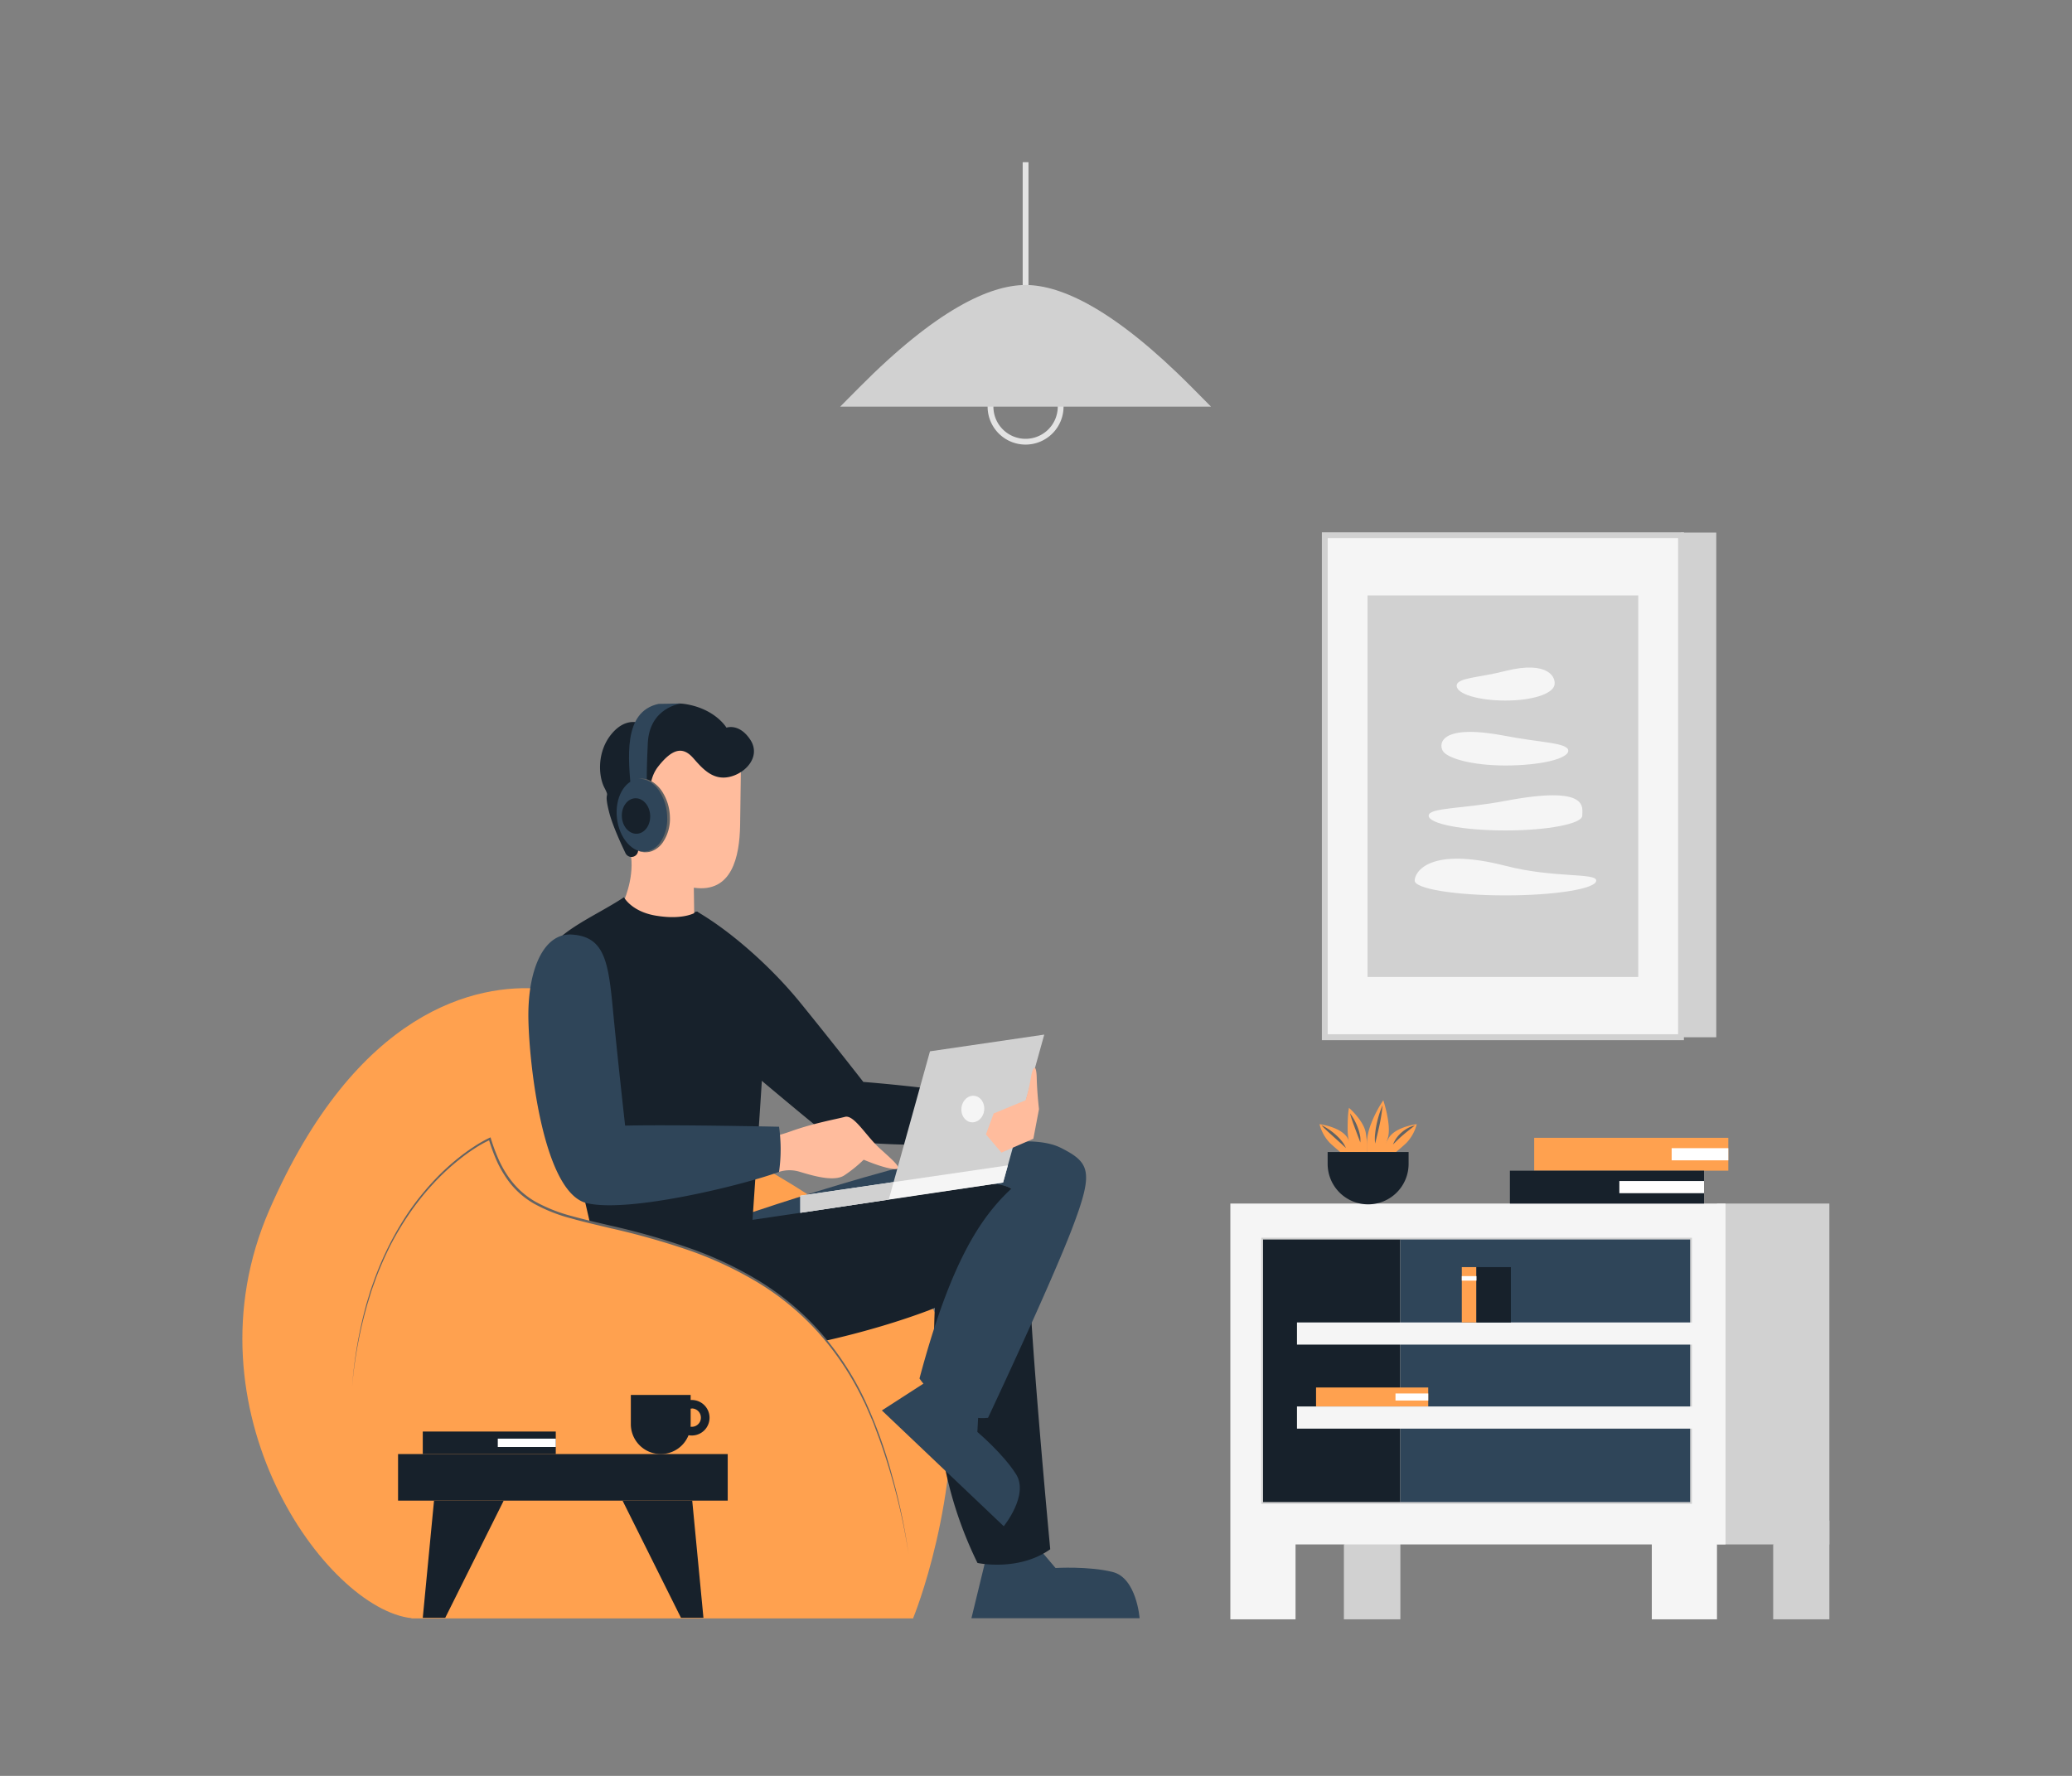 <svg id="Layer_1" data-name="Layer 1" xmlns="http://www.w3.org/2000/svg" viewBox="0 0 700 600"><rect x="0" y="0" width="700" height="600" fill="#808080" stroke="none"/><title>Corporate Illustrations Pack - Scene 9</title><path d="M235.47,308c10.32,5.92,24.26,17.68,34.91,30.78s21.28,26.76,21.28,26.76,30.22,2.28,50.34,6.84a40.34,40.34,0,0,1-3,13.48s-25.95,2.21-50.7-.11a17,17,0,0,1-10.25-3.5c-5-3.8-31.06-25.82-31.06-25.82s-21-16.7-18-33S235.47,308,235.47,308Z" fill="#17212b"/><rect x="345.5" y="54.8" width="1.96" height="68.96" fill="#e3e3e3"/><path d="M346.48,150.21a12.83,12.83,0,1,1,12.83-12.83A12.84,12.84,0,0,1,346.48,150.21Zm0-23.69a10.87,10.87,0,1,0,10.87,10.86A10.88,10.88,0,0,0,346.48,126.52Z" fill="#e3e3e3"/><path d="M409.12,137.38H283.85l6.48-6.53c26.06-26.27,44.08-34.56,56.15-34.56h0c12.08,0,30.09,8.29,56.16,34.56Z" fill="#d1d1d1"/><polygon points="599.05 521.8 599.05 547.11 618.03 547.11 618.03 513.7 599.05 521.8" fill="#d1d1d1"/><polygon points="454.02 521.8 454.02 547.11 473.1 547.11 473.1 513.7 454.02 521.8" fill="#d1d1d1"/><rect x="580.06" y="406.63" width="37.97" height="115.17" fill="#d1d1d1"/><path d="M183,334.11c-22.09-2-62.59,7.1-92,74.67s19.24,134.9,48.09,137.94H308.49s16.62-40,12.74-87.07S206,369.54,206,369.54Z" fill="#ffa14f"/><polygon points="582.94 406.63 415.66 406.63 415.66 521.8 415.66 547.11 437.68 547.11 437.68 521.8 558.04 521.8 558.04 547.11 580.06 547.11 580.06 521.8 582.94 521.8 582.94 406.63" fill="#f5f5f5"/><path d="M211,303.81s4.13-9.61,1.51-17.5-10.78-20.05-2.52-27.17,15.25-14.69,28-10.17,12.33,7.4,12.33,7.4-.08,11.75-.28,22.46-2.77,22.95-15.64,21.09L234.6,314S219.9,316.55,211,303.81Z" fill="#ffbc9d"/><path d="M215.56,287.57l1.1-7.63a11.12,11.12,0,0,1-3.42-.49c-2.32-.6-6.14-11.34-1.11-12.76s5.21,8.52,5.21,8.52l3.68.53s-3.91-10.07,1.34-16.76,8.7-6.46,11.92-2.77,6.69,7.53,12.24,6.25,10.66-7,6.91-12.61-8-4-8-4-3.66-6.23-13.6-7.93-14.91,6.7-14.91,6.7-4.95-2.86-10.1,3.1-4.74,14.33-2.64,18.39-.34.49,1.53,8c1,4.07,3.52,9.78,5.61,14.15A2.24,2.24,0,0,0,215.56,287.57Z" fill="#17212b"/><path d="M332.72,528.07l-4.53,18.65H385s-1-13.59-9.11-15.61-19.29-1.35-19.29-1.35l-9.69-11.39Z" fill="#2f4559"/><rect x="567.91" y="179.92" width="11.91" height="170.53" fill="#d1d1d1"/><rect x="447.56" y="180.81" width="120.35" height="169.63" fill="#f5f5f5"/><rect x="462.01" y="201.18" width="91.45" height="128.9" fill="#d1d1d1"/><path d="M568.89,351.43H446.58V179.83H568.89Zm-120.35-2H566.93V181.8H448.54Z" fill="#d1d1d1"/><path d="M525.09,231.69c-.9,2.77-7.38,5-16.49,5s-16.48-2.22-16.48-5,7.67-2.7,16.48-5C523.3,223,525.93,229.08,525.09,231.69Z" fill="#f5f5f5"/><path d="M529.82,253.63c0,2.75-9.5,5-21.22,5s-19.88-2.56-21.21-5c-1.42-2.59-.47-9.17,21.21-5C520.1,250.9,529.82,250.89,529.82,253.63Z" fill="#f5f5f5"/><path d="M534.54,275.58c0,2.74-11.61,5-25.94,5s-25.94-2.22-25.94-5,11.87-2.29,25.94-5C537.13,265.18,534.54,272.84,534.54,275.58Z" fill="#f5f5f5"/><path d="M539.27,297.52c0,2.74-13.73,5-30.67,5s-30.67-2.23-30.67-5,4.73-11.62,30.67-5C525,296.77,539.27,294.78,539.27,297.52Z" fill="#f5f5f5"/><path d="M571.6,508.09H426.12V418.18H571.6Zm-144.27-1.21H570.39v-87.5H427.33Z" fill="#d1d1d1"/><rect x="426.72" y="418.78" width="46.38" height="88.71" fill="#17212b"/><rect x="473.1" y="418.78" width="97.89" height="88.71" fill="#2f4559"/><rect x="518.31" y="384.42" width="65.58" height="11.1" fill="#ffa14f"/><rect x="564.75" y="387.92" width="19.14" height="4.11" fill="#fff"/><rect x="444.61" y="468.78" width="37.9" height="6.42" fill="#ffa14f"/><rect x="471.45" y="470.8" width="11.06" height="2.38" fill="#fff"/><rect x="510.1" y="395.53" width="65.58" height="11.1" fill="#17212b"/><rect x="547.08" y="399.02" width="28.6" height="4.11" fill="#fff"/><rect x="438.17" y="475.19" width="136.99" height="7.49" fill="#f5f5f5"/><rect x="438.17" y="446.8" width="136.99" height="7.49" fill="#f5f5f5"/><rect x="493.85" y="428.11" width="4.95" height="18.69" fill="#ffa14f"/><rect x="498.79" y="428.11" width="11.64" height="18.69" fill="#17212b"/><rect x="493.85" y="431.15" width="4.95" height="1.52" fill="#fff"/><path d="M335.7,387.69c-31.69,4.1-94.81,26.38-94.81,26.38l14.32,32.67,73-31.13Z" fill="#2f4559"/><path d="M257.36,365.49c-.58,9.61-3.69,54.81-3.69,54.81l-52.8-.52s-20-83.65-17.67-94,17.21-15.69,27.59-22.63c0,0,2.54,4.82,10.72,6.2,10,1.69,14-1.37,14-1.37A70.87,70.87,0,0,1,247,319.17C252.69,326,259,338.63,257.36,365.49Z" fill="#17212b"/><path d="M263.19,395.93a11.69,11.69,0,0,1,7.08,0c4.05,1.2,11.39,3.48,14.94,1.2a45.88,45.88,0,0,0,6.58-5.31s6.32,2.74,10.12,3.14-.25-2.9-4.81-7.07-8.6-11.36-11.64-10.55-10.38,2.07-18.22,4.86a62.6,62.6,0,0,1-14.43,3.29s-1.27,10.44,4.55,10.44Z" fill="#ffbc9d"/><path d="M193.33,315.76c-9.86-.71-15.19,12.3-14.81,28.93s5.31,58.39,19.74,61.81,53.54-6.32,64.93-10.57a54.09,54.09,0,0,0,0-15.25s-34.93-.76-52-.38c0,0-2.66-23.76-4.18-39.79S204,316.52,193.33,315.76Z" fill="#2f4559"/><path d="M200.87,419.78c1.42,17.09,14.72,42.46,51.4,37.87s63.57-15.75,63.57-15.75-1.2,16.74,1.55,42.05a133.27,133.27,0,0,0,12.84,44.11s13.86,3,24.58-4.63c0,0-7.41-78.29-7.28-98.88s-2.63-27.67-21.89-23.62S200.87,419.78,200.87,419.78Z" fill="#17212b"/><path d="M308.49,546.72s1.3-24.18-10.88-59.73-34.42-55.41-69.86-66.69-53.66-6.72-62.27-35.57c0,0-41,17.72-46.57,83.53s20.25,78.46,20.25,78.46Z" fill="#ffa14f"/><path d="M306.93,524.92a204.51,204.51,0,0,0-5.85-26.35c-1.26-4.32-2.62-8.61-4.17-12.83l-1.18-3.16c-.39-1.06-.77-2.12-1.24-3.14l-1.34-3.09c-.44-1-.88-2.07-1.41-3.06A98,98,0,0,0,277,450.83a90.38,90.38,0,0,0-20.54-17.25,125,125,0,0,0-24.36-11.37,254.94,254.94,0,0,0-26-7.28c-4.38-1.05-8.77-2.05-13.12-3.28a53.61,53.61,0,0,1-12.61-5,28.24,28.24,0,0,1-9.78-9.37,37.23,37.23,0,0,1-3.18-6,64,64,0,0,1-2.29-6.39l.46.21a43.22,43.22,0,0,0-5.37,3,61.68,61.68,0,0,0-5,3.63,77.15,77.15,0,0,0-9.07,8.46,88.23,88.23,0,0,0-7.74,9.7A104.31,104.31,0,0,0,132,420.54a116.46,116.46,0,0,0-5,11.36c-.68,2-1.46,3.88-2,5.87l-.93,3-.82,3a145.31,145.31,0,0,0-4.28,24.52,145.12,145.12,0,0,1,4-24.59l.78-3,.91-3c.56-2,1.32-3.95,2-5.92a108.48,108.48,0,0,1,5-11.43A102.79,102.79,0,0,1,138,409.57a91.36,91.36,0,0,1,7.76-9.79,76.85,76.85,0,0,1,9.11-8.56c1.62-1.3,3.31-2.54,5.06-3.68a43.67,43.67,0,0,1,5.45-3.12l.34-.16.11.37a60.05,60.05,0,0,0,2.29,6.31,36.33,36.33,0,0,0,3.14,5.91,29.76,29.76,0,0,0,4.23,5.13,28.88,28.88,0,0,0,5.35,4,53.48,53.48,0,0,0,12.43,4.91c4.33,1.2,8.72,2.19,13.1,3.22a240.89,240.89,0,0,1,26,7.38A124.56,124.56,0,0,1,256.84,433a91,91,0,0,1,20.62,17.45,98.69,98.69,0,0,1,14.73,22.63,157.39,157.39,0,0,1,9.18,25.42A205.49,205.49,0,0,1,306.93,524.92Z" fill="#636363"/><path d="M314.06,466.13l-16.13,10.4,41.17,39.12s8.62-10.55,4.15-17.59-13.06-14.26-13.06-14.26l.82-14.94Z" fill="#2f4559"/><path d="M341.7,401.57c-10.17,9.48-20.43,24.29-31.06,64.16,0,0,9.88,14.8,23.16,13.28,0,0,21.26-45.18,28.48-64.16s6.07-22-3.8-27-28.85,0-28.85,0l1.14,12.18a26.63,26.63,0,0,1,5.6.07A14.31,14.31,0,0,1,341.7,401.57Z" fill="#2f4559"/><polygon points="338.88 399.54 300.28 405.19 314.18 355.2 352.79 349.55 338.88 399.54" fill="#d1d1d1"/><polygon points="338.88 399.54 270.38 409.76 270.38 403.98 340.5 393.73 338.88 399.54" fill="#f5f5f5"/><ellipse cx="328.67" cy="374.71" rx="4.5" ry="3.87" transform="translate(-82.63 656.26) rotate(-83.14)" fill="#f5f5f5"/><polygon points="301.9 399.37 300.25 405.31 270.38 409.76 270.38 403.98 301.9 399.37" fill="#d1d1d1"/><polygon points="142.83 546.59 146.63 507 170.17 507 150.42 546.59 142.83 546.59" fill="#17212b"/><polygon points="237.65 546.59 233.86 507 210.32 507 230.06 546.59 237.65 546.59" fill="#17212b"/><rect x="134.48" y="491.27" width="111.37" height="15.73" fill="#17212b"/><path d="M223.23,491.27h0a10.11,10.11,0,0,1-10.11-10.1v-9.88h20.21v9.88A10.1,10.1,0,0,1,223.23,491.27Z" fill="#17212b"/><path d="M452.81,389.24s-2-1.64-3.51-3.07a14.31,14.31,0,0,1-3.52-6.36s7.22.88,9.5,4.71,2.08,4.72,2.08,4.72Z" fill="#ffa14f"/><path d="M471.6,389.24s2-1.64,3.52-3.07a14.36,14.36,0,0,0,3.51-6.36s-7.22.88-9.49,4.71-2.09,4.72-2.09,4.72Z" fill="#ffa14f"/><path d="M457.36,389.24s-2.08-2.22-2.08-7.82.47-7.12.47-7.12,5.13,4.46,5.69,8.64a39.88,39.88,0,0,1,.48,6.3Z" fill="#ffa14f"/><path d="M461.92,389.24a18.9,18.9,0,0,1,.85-8.39,39.61,39.61,0,0,1,4.56-9.11s2.85,8.48,1.52,12.78-1.43,4.72-1.43,4.72Z" fill="#ffa14f"/><path d="M454.7,387.86c-1.41-1.32-2.8-2.54-4.19-3.81-.69-.64-1.4-1.25-2.09-1.9s-1.39-1.29-2-2a20.25,20.25,0,0,1,4.78,3.19,17,17,0,0,1,2,2.06A9.12,9.12,0,0,1,454.7,387.86Z" fill="#636363"/><path d="M459.55,386c-.27-.85-.6-1.64-.9-2.45l-.91-2.42c-.3-.81-.61-1.62-.88-2.44a26.41,26.41,0,0,1-.76-2.53,18.5,18.5,0,0,1,2.54,4.63,14.89,14.89,0,0,1,.77,2.54A7.49,7.49,0,0,1,459.55,386Z" fill="#636363"/><path d="M478,380.27c-1.32,1.05-2.6,2-3.82,3.06-.62.51-1.21,1.05-1.8,1.61s-1.15,1.14-1.77,1.72a10.3,10.3,0,0,1,2.93-4.07,11.41,11.41,0,0,1,2.08-1.45A7.64,7.64,0,0,1,478,380.27Z" fill="#636363"/><path d="M464.58,386.35a13.82,13.82,0,0,1,0-3.34,30,30,0,0,1,.51-3.27,33.5,33.5,0,0,1,2-6.32,58,58,0,0,1-1,6.51C465.62,382.09,465.11,384.19,464.58,386.35Z" fill="#636363"/><path d="M462.21,406.9h0a13.67,13.67,0,0,1-13.68-13.68v-4h27.35v4A13.67,13.67,0,0,1,462.21,406.9Z" fill="#17212b"/><path d="M233.71,485a6,6,0,1,1,6-6A6,6,0,0,1,233.71,485Zm0-9.1a3.08,3.08,0,1,0,3.08,3.08A3.08,3.08,0,0,0,233.71,475.86Z" fill="#17212b"/><rect x="142.83" y="483.66" width="44.93" height="7.61" fill="#17212b"/><rect x="168.17" y="486.06" width="19.6" height="2.82" fill="#fff"/><path d="M213.32,268.2c-1.1-11.92-3-27.79,9.21-30.39l7.64-.11s-10.72,1.13-11.32,13.39S218.6,269,218.6,269Z" fill="#2f4559"/><ellipse cx="217.11" cy="275.46" rx="8.73" ry="12.41" transform="translate(-30.14 26.7) rotate(-6.58)" fill="#2f4559"/><path d="M215.68,263.12a7,7,0,0,1,4.46.86,11,11,0,0,1,3.38,3.18,16.56,16.56,0,0,1,2.8,8.76,14.23,14.23,0,0,1-2.5,8.85,8,8,0,0,1-3.68,2.83,6.31,6.31,0,0,1-4.53-.16,7,7,0,0,0,2.23.27,5.14,5.14,0,0,0,1.1-.17,5.53,5.53,0,0,0,1-.35,7.48,7.48,0,0,0,3.28-2.82,14,14,0,0,0,2.17-8.42,16.41,16.41,0,0,0-2.48-8.41,10.6,10.6,0,0,0-3-3.19A7.17,7.17,0,0,0,215.68,263.12Z" fill="#636363"/><ellipse cx="214.88" cy="275.68" rx="4.79" ry="6" transform="translate(-14.79 12.2) rotate(-3.14)" fill="#17212b"/><path d="M346.48,371.74l-10.78,4.45-2.62,7.08,5.24,6.15,10.79-4.69,1.9-10s-.64-5.39-.76-10.48-1.35-4.18-2,0A59.18,59.18,0,0,1,346.48,371.74Z" fill="#ffbc9d"/></svg>